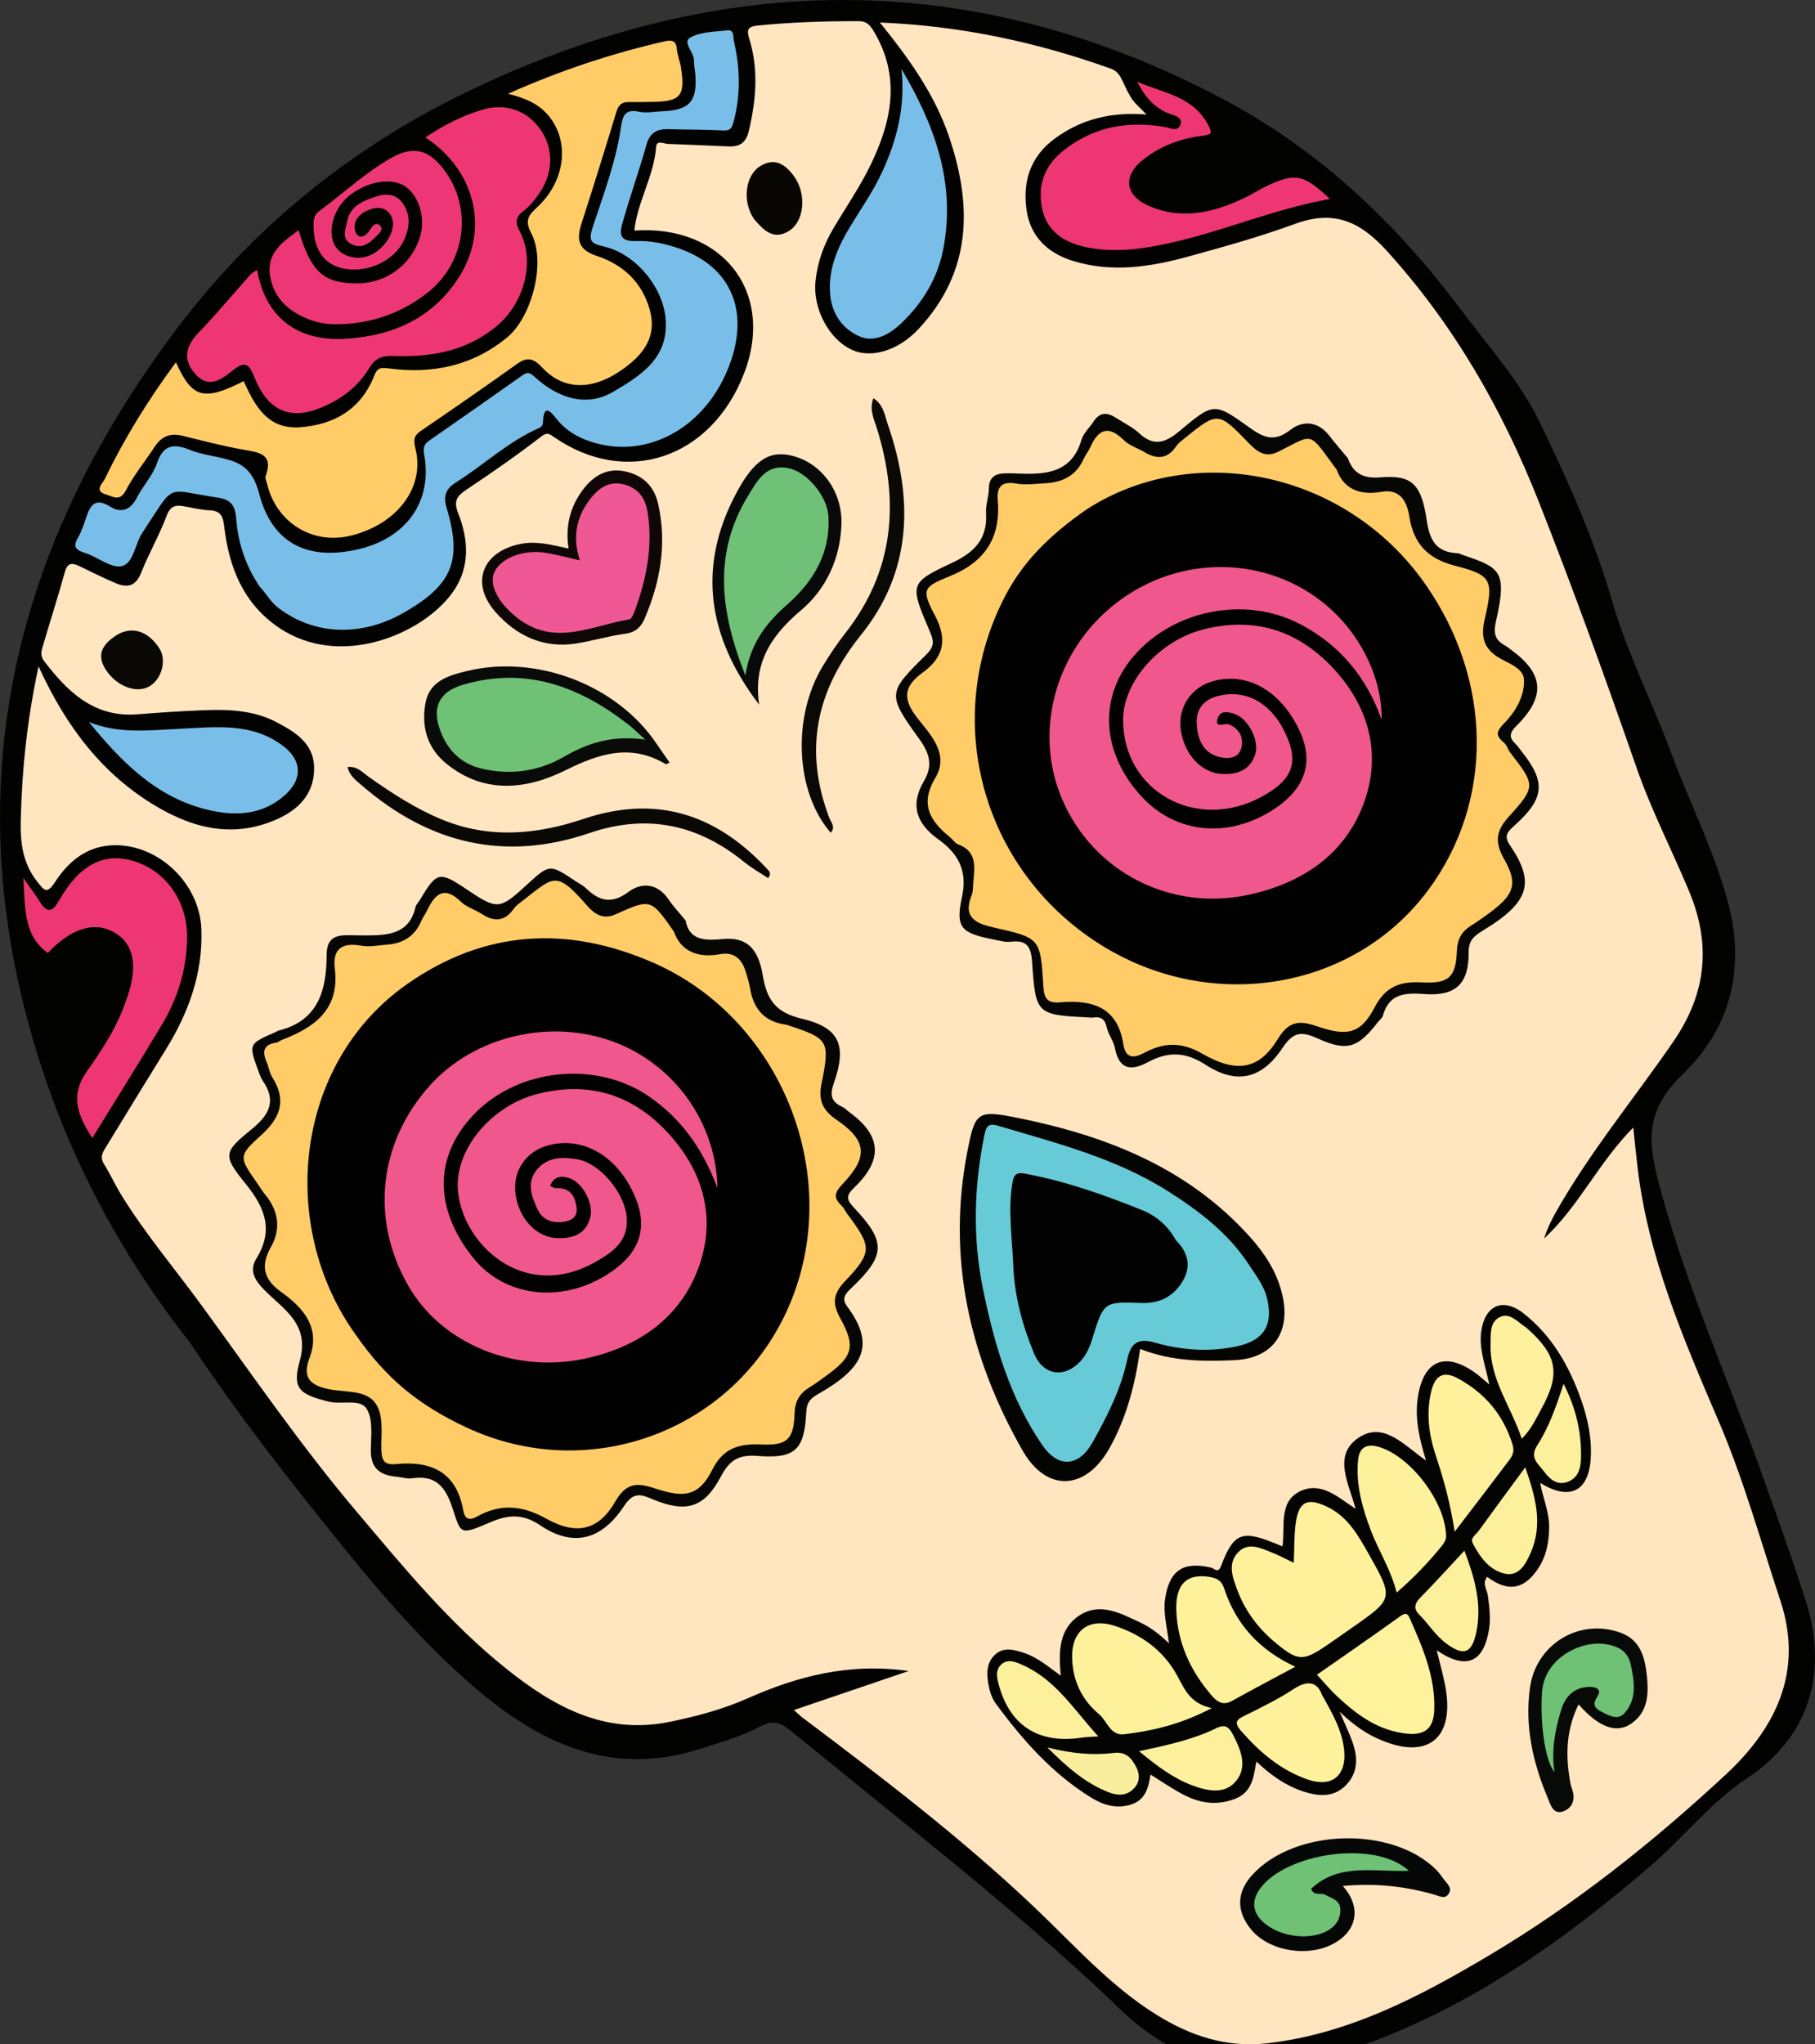 <?xml version="1.0" encoding="utf-8"?>
<!-- Generator: Adobe Illustrator 16.0.4, SVG Export Plug-In . SVG Version: 6.00 Build 0)  -->
<!DOCTYPE svg PUBLIC "-//W3C//DTD SVG 1.1//EN" "http://www.w3.org/Graphics/SVG/1.1/DTD/svg11.dtd">
<svg version="1.1" id="Layer_1" xmlns="http://www.w3.org/2000/svg" xmlns:xlink="http://www.w3.org/1999/xlink" x="0px" y="0px"
	 width="322.739px" height="363.452px" viewBox="0 0 322.739 363.452" enable-background="new 0 0 322.739 363.452"
	 xml:space="preserve">
<rect x="0" y="0" width="322.739" height="363.452" fill="#333333" stroke="none"/>
<g id="skull">
	<path fill-rule="evenodd" clip-rule="evenodd" fill="#020201" d="M33.758,238.676c-9.833-12.415-18.669-27.447-24.612-43.837
		c-18.055-49.842-8.83-95.544,22.836-137.105C45.82,39.578,63.416,25.64,84.129,15.801c44.655-21.202,89.122-21.49,133.13,1.7
		c16.949,8.927,30.657,21.777,42.155,37.098c5.034,6.704,10.703,12.921,14.414,20.566c5.005,10.328,9.657,20.713,12.88,31.829
		c2.67,9.21,7.122,17.884,10.468,26.912c3.323,8.934,7.704,17.484,10.14,26.718c3.034,11.527,0.459,22.101-8.04,30.317
		c-5.534,5.34-6.616,10.098-4.746,17.649c4.476,18.072,12.127,34.91,18.344,52.301c2.835,7.939,5.733,15.885,8.274,23.906
		c3.688,11.645,1.276,23.607-10.521,31.369c-6.311,4.164-11.186,10.439-16.979,15.444c-18.02,15.544-37.421,28.829-60.84,34.945
		c-12.855,3.353-24.071-0.136-33.593-9.298c-10.674-10.269-21.983-19.796-33.463-29.135c-8.316-6.77-16.673-13.497-24.977-20.277
		c-1.758-1.441-3.141-2.212-5.628-0.883c-3.334,1.787-7.086,2.834-10.727,3.993c-15.709,5.005-28.441-0.976-40.068-10.979
		c-8.739-7.517-16.261-16.191-23.474-25.119C51.757,263.565,42.747,252.167,33.758,238.676z"/>
	<path fill-rule="evenodd" clip-rule="evenodd" fill="#FFE5C0" d="M141.176,304.027c6.951-2.364,13.362-4.546,20.39-6.935
		c-10.533-1.493-19.69,0.9-28.553,4.829c-4.517,1.999-9.233,3.253-14.056,4.229c-11.456,2.312-20.513-2.729-28.961-9.486
		c-10.166-8.134-18.355-18.167-26.706-28.047c-9.777-11.562-18.332-24.03-27.235-36.245c-4.867-6.687-10.248-13.003-14.585-20.078
		c-1.062-1.734-1.891-3.611-2.976-5.328c-0.844-1.329-0.109-2.299,0.5-3.281c3.482-5.729,6.987-11.427,10.51-17.126
		c4.049-6.563,6.602-13.568,6.299-21.395c-0.314-8.081-7.566-15.032-15.503-14.891c-4.805,0.088-8.106,2.846-10.527,6.563
		c-1.467,2.241-1.915,1.465-3.144-0.076c-2.625-3.305-3.043-6.981-2.94-11.033c0.226-8.974,1.132-17.837,3.167-27.253
		c4.846,10.627,11.245,19.108,20.828,24.824c7.049,4.211,14.421,5.811,22.184,2.059c3.711-1.794,6.125-4.734,5.981-9.069
		c-0.15-4.187-3.37-6.122-6.557-7.828c-4.164-2.229-8.754-2.37-13.333-2.176c-3.829,0.153-7.657,0.4-11.474,0.711
		c-7.73,0.624-12.441-3.958-16.655-9.48c-0.605-0.794-0.535-1.576-0.3-2.364c1.32-4.481,2.75-8.939,3.999-13.438
		c0.474-1.706,1.288-1.688,2.585-1.059c2.146,1.047,4.29,2.1,6.484,3.035c2.073,0.876,3.567,0.529,4.514-1.888
		c1.355-3.44,3.244-6.681,4.54-10.145c0.635-1.7,1.535-1.888,2.958-1.658c1.541,0.252,3.073,0.664,4.619,0.729
		c1.944,0.088,2.411,0.923,2.632,2.817c0.844,7.246,3.338,13.709,9.716,18.037c10.989,7.452,25.659,1.088,30.905-6.257
		c3.143-4.393,2.861-9.333,0.994-14.062c-0.9-2.276-0.182-3.105,1.529-4.252c4.49-3,8.937-6.081,13.215-9.386
		c1.141-0.882,1.55-0.429,2.314,0.1c12.856,8.869,27.812,3.781,33.692-11.133c5.758-14.585-3.746-26.676-19.431-25.6
		c0.553-5.164,3.499-9.686,3.875-14.885c0.095-1.276,1.335-0.547,2.076-0.523c3.594,0.135,7.187,0.288,10.78,0.447
		c2.082,0.088,3.152-0.659,3.67-2.923c1.264-5.476,1.711-10.88,0.012-16.302c-0.535-1.717-0.035-2.129,1.693-2.288
		c5.852-0.565,11.715-0.759,17.579-0.759c1.264,0,1.964,0.253,2.84,1.717c4.881,8.092,3.282,15.932-0.429,23.671
		c-1.906,3.976-4.44,7.646-6.699,11.456c-1.735,2.929-2.852,6.063-3.188,9.463c-0.476,4.922,2.488,10.386,6.61,12.186
		c3.417,1.488,8.133,0.041,11.632-3.67c9.64-10.257,9.687-22.136,5.429-34.51c-2.547-7.392-7.081-13.72-12.215-20.072
		c14.391,0.588,27.905,3.493,41.079,8.21c1.176,0.423,1.641,1.288,2.111,2.276c0.512,1.082,0.994,2.182,1.67,3.164
		c0.595,0.858,1.441,1.546,2.547,2.711c-6.24-0.494-11.627,0.788-16.408,4.352c-4.329,3.229-5.646,7.681-4.911,12.703
		c0.694,4.699,3.793,7.61,8.287,8.986c6.934,2.129,13.803,1.047,20.56-0.817c6.34-1.735,12.703-3.523,18.872-5.775
		c6.805-2.5,11.48-0.553,16.291,4.746c11.968,13.18,20.561,28.194,27.059,44.625c6.193,15.679,11.892,31.523,17.438,47.443
		c2.582,7.422,6.223,14.473,9.263,21.748c3.952,9.41,3.205,18.131-2.77,26.818c-6.976,10.145-14.874,19.666-20.948,30.429
		c-0.807,1.44-1.512,2.935-2.035,4.569c6.14-5.635,9.604-13.402,15.855-19.719c0.271,2.582,0.482,4.61,0.717,6.65
		c1.818,16.162,8.199,30.924,14.503,45.638c4.44,10.356,7.416,21.172,10.939,31.817c4.134,12.496-0.706,22.57-9.698,30.916
		c-12.956,12.033-26.771,23.049-41.984,32.094c-12.263,7.292-24.848,13.961-39.41,15.678c-7.321,0.859-13.708-1.252-19.777-5.01
		c-8.328-5.17-14.756-12.492-21.766-19.143c-12.957-12.292-27.112-23.102-41.351-33.811
		C142.229,305.026,141.911,304.692,141.176,304.027z"/>
	<path fill-rule="evenodd" clip-rule="evenodd" fill="#79BEE9" d="M46.223,104.37c-2.543-3.746-3.89-7.804-4.22-12.15
		c-0.164-2.229-0.832-3.381-3.272-3.746c-9.663-1.435-7.369-2.835-13.4,6.222c-1.335,2-1.552,5.458-3.688,5.952
		c-1.888,0.441-4.287-1.635-6.533-2.341c-1.662-0.518-2.173-1.105-1.238-2.734c0.65-1.118,1.064-2.399,1.476-3.641
		c0.75-2.247,1.682-3.47,4.273-1.841c1.896,1.194,3.59,0.6,4.71-1.588c1.076-2.111,2.829-3.952,3.579-6.146
		c1.167-3.44,3.129-3.488,5.937-2.341c1.429,0.588,3,0.847,4.525,1.176c3.75,0.829,6.375,1.412,7.728,6.628
		c1.955,7.54,7.307,12.191,17.528,9.857c8.675-1.988,13.282-8.569,11.815-16.791c-0.247-1.364-0.009-1.94,0.964-2.611
		c5.423-3.77,10.842-7.545,16.235-11.368c0.862-0.612,1.32-0.923,2.35,0.029c4.564,4.229,9.616,5.299,13.938,2.782
		c5.022-2.935,10.051-6.075,9.428-13.097c-0.518-5.687-5.423-11.544-11.004-12.803c-2.358-0.535-2.746-1.041-1.952-3.44
		c1.94-5.893,4.164-11.738,5.046-17.931c0.271-1.876,0.765-3.111,3.135-2.587c1.353,0.294,2.84-0.018,4.27-0.083
		c4.775-0.212,6.134-1.735,5.793-6.516c-0.065-0.83-0.276-1.653-0.241-2.47c0.047-1.494-2.135-3.27-0.659-4.111
		c1.847-1.059,4.358-1.018,6.599-1.282c1.282-0.147,1,1.247,1.135,1.841c1.153,4.834,1.258,9.686-0.077,14.55
		c-0.306,1.129-0.652,1.476-1.864,1.406c-3.217-0.171-6.451-0.118-9.668-0.229c-2.064-0.071-3.312,0.629-3.917,2.77
		c-1.3,4.605-2.905,9.127-4.217,13.727c-0.512,1.811-0.858,3.534,2.376,3.393c2.682-0.118,5.546,0.541,8.092,1.488
		c8.439,3.158,11.709,10.298,9.021,19.037c-3.711,12.044-14.691,18.631-25.23,15.126c-2.299-0.758-4.29-1.923-5.887-3.852
		c-0.703-0.841-2.443-3.5-2.559,0.476c-0.015,0.523-0.309,0.8-0.812,1.023c-5.416,2.394-9.718,6.51-14.667,9.622
		c-1.697,1.059-2.317,2.299-1.656,4.499c2.82,9.427,1.003,13.708-7.56,18.625c-7.684,4.423-16.111,4.017-22.425-0.876
		C48.043,106.946,47.305,105.458,46.223,104.37z"/>
	<path fill-rule="evenodd" clip-rule="evenodd" fill="#FFCC68" d="M31.285,64.408c2.882,6.422,4.934,6.951,12.044,3.358
		c1.979,4.381,4.267,8.604,9.992,8.198c6.017-0.441,10.754-3.105,13.15-8.98c0.485-1.188,0.738-1.747,2.481-1.506
		c7.754,1.064,14.994-0.347,21.239-5.499c4.37-3.617,6.973-13.373,4.276-18.507c-1.247-2.376-0.444-3.229,1.088-4.664
		c4.976-4.646,5.77-11.586,2.062-16.149c-1.744-2.135-4.105-3.194-7.284-3.988c9.336-4.158,18.443-7.169,27.853-9.321
		c1.253-0.288,2.059-0.153,2.176,1.406c0.083,1.053,0.535,2.07,0.706,3.123c0.835,5.199-0.006,6.187-5.181,6.24
		c-1.317,0.012-2.635,0.059-3.958,0.023c-1.252-0.041-1.923,0.424-2.311,1.706c-2.012,6.652-4.088,13.286-6.217,19.89
		c-0.917,2.846-0.605,4.664,2.688,5.751c3.829,1.265,7.022,3.67,8.721,7.551c2.323,5.287,0.982,9.157-4.387,12.827
		c-5.211,3.576-10.216,3.511-13.962-0.47c-1.497-1.605-2.623-2.053-4.505-0.706c-5.664,4.052-11.395,8.01-17.152,11.938
		c-1.35,0.924-1.252,1.771-0.894,3.282c1.635,6.898-3.44,13.415-11.691,15.361c-6.743,1.582-13.095-2.405-14.727-9.245
		c-0.112-0.471-0.391-1.012-0.256-1.394c1.458-3.976-1.203-4.188-3.973-4.687c-3.655-0.653-7.26-1.594-10.874-2.482
		c-2.132-0.512-3.679,0.124-4.873,1.953c-1.697,2.605-3.702,5.028-5.134,7.769c-1.076,2.053-2.27,1.105-3.517,0.735
		c-2.2-0.653-0.653-1.912-0.247-2.741C22.116,77.952,26.318,71.136,31.285,64.408z"/>
	<path fill-rule="evenodd" clip-rule="evenodd" fill="#EE3675" d="M75.646,24.435c3.349-2.252,6.657-3.917,10.204-4.946
		c4.137-1.206,7.813,0.176,10.171,3.428c2.353,3.235,2.45,7.463,0.121,11.074c-0.841,1.288-1.823,2.6-3.032,3.505
		c-1.617,1.217-1.44,2.17-0.603,3.823c2.705,5.346,0.591,12.674-4.152,16.631c-5.449,4.552-11.844,5.593-18.538,5.352
		c-2.179-0.077-3.205,0.564-4.243,2.264c-1.984,3.27-4.948,5.446-8.475,6.91c-5.457,2.27-9.474,0.635-11.871-5.44
		c-1.044-2.658-1.894-2.752-3.911-1.123c-1.991,1.605-4.246,3.234-6.593,0.582c-2.206-2.505-1.779-4.875,0.529-7.281
		c3.223-3.352,6.198-6.94,9.304-10.416c0.288-0.317,0.721-0.518,1.155-0.817c1.468,8.298,6.981,12.674,15.415,12.262
		c8.625-0.423,15.938-3.681,20.595-11.15C87.041,40.566,84.441,30.245,75.646,24.435z"/>
	<path fill-rule="evenodd" clip-rule="evenodd" fill="#EE3675" d="M8.496,169.421c-4.279-3.082-4.005-7.757-4.344-13.327
		c1.309,1.876,2.167,3.011,2.917,4.205c1.368,2.188,2.282,1.84,3.479-0.271c3.546-6.239,7.863-8.475,13.012-6.998
		c6.001,1.723,9.836,7.316,9.712,13.891c-0.111,5.54-1.702,10.633-4.517,15.32c-3.981,6.652-8.107,13.209-12.344,20.083
		c-2.57-3.922-4.008-7.498-1.005-11.779c2.391-3.411,4.74-6.898,6.319-10.809c0.176-0.447,0.335-0.9,0.508-1.347
		c2.353-6.045,1.814-10.239-1.594-12.415C17.038,163.681,12.848,164.875,8.496,169.421z"/>
	<path fill-rule="evenodd" clip-rule="evenodd" fill="#EE3675" d="M236.484,35.379c-10.221,1.823-19.461,5.952-29.275,8.004
		c-4.734,0.994-9.445,1.564-14.25,0.523c-3.935-0.864-6.939-2.935-7.693-7.04c-0.77-4.164,0.541-7.599,4.135-10.339
		c5.369-4.082,11.227-5.022,17.655-3.97c0.97,0.165,2.364,0.982,2.847-0.394c0.494-1.4-1.3-1.676-2.023-1.964
		c-2.723-1.076-4.375-3.105-5.67-5.681c4.477,2.005,9.758,2.494,12.545,7.545c0.918,1.682,0.682,1.888-1.012,2.094
		c-3.746,0.441-7.192,1.735-10.232,4.034c-3.899,2.947-3.652,6.511,0.847,8.445c5.957,2.57,11.721,1.105,17.261-1.611
		c1.182-0.576,2.287-1.306,3.47-1.87C230.31,30.668,231.773,30.933,236.484,35.379z"/>
	<path fill-rule="evenodd" clip-rule="evenodd" fill="#79BEE9" d="M160.295,12.267c5.846,9.862,9.687,20.19,7.457,31.899
		c-0.987,5.216-3.622,9.592-7.392,13.215c-2,1.923-4.693,3.605-7.446,2.453c-3.052-1.282-5.004-4.005-5.299-7.528
		c-0.382-4.505,1.365-8.398,3.623-12.126c1.911-3.152,4.034-6.158,5.593-9.533C159.536,24.811,161.013,18.812,160.295,12.267z"/>
	<path fill-rule="evenodd" clip-rule="evenodd" fill="#ED3676" d="M53.086,40.931c2.268,7.48,4.423,9.398,10.277,9.457
		c5.122,0.053,9.548-3.082,11.221-7.957c1.147-3.352,0.115-7.34-2.375-9.174c-2.305-1.688-6.305-1.194-9.712,1.223
		c-2.738,1.929-4.185,5.675-3.268,8.457c0.791,2.435,3.964,3.599,6.61,2.44c2.838-1.252,4.855-4.863,3.732-6.939
		c-0.794-1.476-2.176-1.747-3.705-1.229c-1.758,0.606-3.12,1.9-2.747,3.688c0.356,1.7,1.765,1.359,2.576,0.1
		c0.509-0.788,1.094-1.617,1.844-0.917c0.806,0.753-0.206,1.477-0.762,2.053c-1.238,1.288-2.652,2.223-4.446,1.182
		c-1.664-0.964-0.867-2.546-0.626-3.864c0.529-2.982,3.069-3.823,5.451-4.593c1.68-0.541,3.429-0.276,4.496,1.335
		c1.412,2.088,1.206,4.317,0.18,6.51c-1.744,3.746-6.634,5.969-10.945,4.999c-3.352-0.753-5.128-3.429-5.134-7.616
		c0-0.994,0.053-1.835,0.959-2.511c4.246-3.134,8.11-6.769,12.715-9.421c3.932-2.258,6.669-1.688,9.469,1.953
		c5.169,6.734,4.02,16.449-2.8,21.872c-4.731,3.752-10.224,5.634-16.317,5.675c-1.832,0.018-3.576-0.33-5.246-1.029
		c-3.384-1.412-5.822-3.687-6.49-7.469C47.332,45.077,50.078,43.136,53.086,40.931z"/>
	<path fill-rule="evenodd" clip-rule="evenodd" fill="#79BEE9" d="M15.803,128.359c5.334,2.182,10.774,1.464,16.214,1.211
		c6.269-0.294,12.68-1.17,18.252,3c3.479,2.605,3.608,5.999,0.297,8.886c-4.011,3.505-8.757,3.664-13.515,2.547
		C27.815,141.838,21.569,135.428,15.803,128.359z"/>
	<path fill-rule="evenodd" clip-rule="evenodd" fill="#040403" d="M264.837,246.157c-0.823-3.688-1.817-6.387-1.476-9.256
		c0.57-4.699,3.764-6.346,7.51-3.424c5.058,3.935,8.175,9.398,10.286,15.396c1.193,3.4,1.935,6.893,1.693,10.545
		c-0.376,5.734-3.77,7.463-8.969,4.229c0.465,2.682,1.553,5.023,1.582,7.604c0.024,2.858-0.487,5.517-2.111,7.845
		c-2.476,3.576-5.299,3.936-8.903,1.26c-0.965,1.146-0.029,2.24,0.117,3.316c0.271,2.029,0.535,4.047,0.2,6.081
		c-0.977,5.863-4.069,7.21-9.286,3.657c0.611,2.617,1.306,4.9,1.658,7.24c1.271,8.445-3.311,12.045-11.209,8.869
		c-2.67-1.059-5.052-2.617-7.717-5.188c0.971,2.258,1.659,3.699,2.212,5.188c1,2.729,1.158,5.451-0.971,7.739
		c-2.182,2.364-4.946,2.141-7.692,1.253c-3.105-1.018-5.752-2.854-8.356-5.322c-0.5,2.781-0.741,5.457-3.829,6.639
		c-3.346,1.271-6.363,0.73-9.31-0.846c-1.894-1.006-3.664-2.229-5.687-3.477c-0.359,2.199-0.818,4.5-3.477,5.328
		c-2.652,0.83-5.034,0.041-7.192-1.305c-6.881-4.287-12.145-10.258-16.884-16.709c-0.677-0.936-1.059-2.182-1.259-3.328
		c-0.342-1.912-0.4-3.923,1.234-5.363c1.57-1.383,3.382-0.807,5.123-0.242c2.394,0.783,4.293,2.459,6.498,4.029
		c-0.405-4.234-0.347-8.27,3.276-10.674c3.717-2.465,7.375-0.383,10.868,1.229c1.711,0.806,3.234,1.918,5.099,3.699
		c-0.359-2.994-1.041-5.357-0.7-7.811c0.718-5.086,3.141-6.822,8.175-5.657c0.576,0.136,1.247,1.165,1.817-0.358
		c2.164-5.734,3.682-6.328,9.327-4.041c0.453,0.172,0.889,0.354,1.564,0.63c0.518-3.528-0.765-7.951,3.182-9.821
		c3.705-1.752,6.74,1.105,9.821,3.158c-1.182-4.5-4.169-9.557,0.583-12.686c4.457-2.947,8.115,1.465,11.944,4.088
		c-1.177-3.8-2.029-7.434-1.465-11.222c0.994-6.622,4.87-8.245,10.298-4.306C262.979,244.551,263.484,245.034,264.837,246.157z"/>
	<path fill-rule="evenodd" clip-rule="evenodd" fill="#060604" d="M239.678,81.475c0.93,2.676,2.711,3.652,5.816,3.394
		c5.416-0.453,7.252,1.07,8.192,7.575c0.541,3.758,1.771,5.758,5.575,5.922c0.229,0.012,0.447,0.17,0.671,0.241
		c6.739,2.312,8.146,2.735,6.104,11.733c-0.535,2.382-0.194,3.452,1.67,4.476c0.312,0.176,0.588,0.423,0.876,0.629
		c5.905,4.246,6.363,8.298,1.159,13.509c-1.43,1.429-1.447,2.182-0.165,3.399c0.347,0.329,0.6,0.752,0.899,1.123
		c4.435,5.511,4.246,8.428-1.152,13.279c-1.246,1.118-1.97,1.829-0.858,3.476c4.528,6.652,3.587,10.151-4.811,15.232
		c-1.771,1.07-2.518,1.864-2.506,3.976c0.018,5.463-2.312,7.692-7.798,7.298c-3.464-0.253-6.334-0.153-7.451,3.846
		c-0.112,0.423-0.576,0.753-0.877,1.129c-3.517,4.57-5.469,5.27-10.562,2.982c-2.752-1.229-4.328-1.511-6.363,1.553
		c-3.734,5.628-8.186,6.64-13.75,3.046c-3.682-2.388-6.751-2.312-10.256-0.436c-3.047,1.629-5.123,1.259-5.852-2.564
		c-0.247-1.264-1.171-2.394-1.447-3.658c-0.329-1.494-1.082-1.958-2.476-1.712c-0.118,0.018-0.241,0.006-0.358-0.006
		c-9.698-0.488-9.793-0.482-10.434-9.892c-0.183-2.652-0.889-3.935-3.729-3.594c-1.035,0.124-2.141-0.211-3.193-0.417
		c-5.711-1.118-6.734-2.064-5.54-7.563c1.029-4.717-0.729-7.728-4.223-10.233c-3.846-2.764-5.081-6.046-2.535-10.369
		c1.529-2.599,1.106-4.77-0.782-7.38c-5.811-8.057-5.74-8.269,1.217-15.121c1.664-1.641,1.188-2.682,0.506-4.311
		c-3.481-8.181-3.552-8.41,4.069-11.979c4.035-1.894,6.322-4.305,6.022-8.91c-0.088-1.405,0.494-2.84,0.5-4.27
		c0.023-2.082,1.188-2.693,2.97-2.729c0.835-0.018,1.676,0.024,2.512,0.053c4.852,0.188,9.31-0.241,10.985-6.005
		c0.347-1.194,1.446-2.164,2.158-3.258c1.101-1.706,2.458-1.641,3.981-0.647c1.4,0.906,2.959,1.646,4.164,2.77
		c2.623,2.429,4.729,1.605,7.14-0.43c6.022-5.052,6.169-5.11,12.321-0.694c2.552,1.829,4.457,2.764,7.357,0.512
		c2.258-1.764,4.957-1.57,6.963,1.035C237.414,78.817,238.52,80.075,239.678,81.475z"/>
	<path fill-rule="evenodd" clip-rule="evenodd" fill="#060604" d="M121.909,163.651c0.653,3.546,3.37,3.605,6.64,3.305
		c4.023-0.371,6.24,1.417,7.081,6.446c0.724,4.357,2.294,6.61,6.934,7.71c6.764,1.605,8.069,4.752,5.693,11.503
		c-0.765,2.194-0.395,3.252,1.5,4.176c0.529,0.246,0.953,0.723,1.435,1.07c5.522,4.052,5.857,8.352,0.735,13.244
		c-1.576,1.494-1.394,2.205-0.059,3.629c5.764,6.133,5.664,8.475-0.717,14.496c-1.142,1.076-1.347,1.924-0.529,3.023
		c5.257,7.033,2.723,11.133-5.193,15.619c-1.559,0.883-1.988,1.677-2.059,3.199c-0.347,6.676-1.905,8.299-8.651,7.781
		c-3.346-0.258-4.963,0.693-6.534,3.658c-2.988,5.652-6.234,6.527-12.268,3.987c-2.111-0.894-3.323-1.194-4.969,1.288
		c-4.029,6.11-9.104,7.305-14.868,3.411c-3.211-2.171-5.834-1.876-8.959-0.523c-5.54,2.388-5.114,2.046-6.752-2.812
		c-1.255-3.723-3.055-5.622-7.086-5.033c-0.917,0.135-1.903-0.207-2.858-0.295c-2.896-0.253-4.532-1.547-4.487-4.734
		c0.032-2.494,0.435-5.504-0.762-7.357c-1.176-1.822-4.443-0.67-6.74-1.246c-5.222-1.307-6.51-2.294-5.128-7.258
		c1.835-6.58-2.946-9.168-6.313-12.604c-1.776-1.811-2.711-3.457-1.385-5.621c3.043-4.977,1.564-8.922-1.864-13.156
		c-4.193-5.17-4.02-5.699,0.997-9.787c3.093-2.521,4.484-4.986,1.988-8.609c-0.332-0.488-0.541-1.071-0.747-1.629
		c-1.808-4.94-1.802-4.94,2.979-7.022c0.221-0.094,0.42-0.247,0.653-0.306c7.075-1.771,8.442-7.292,8.463-13.392
		c0.012-3.128,1.614-3.569,4.022-3.54c1.079,0.023,2.155,0.041,3.238,0.041c3.823-0.023,7.466-0.329,8.545-5.04
		c0.1-0.435,0.502-0.806,0.75-1.211c3.035-5.123,3.464-5.222,8.389-1.912c5.402,3.635,5.822,3.6,10.609-0.8
		c4.1-3.764,4.1-3.764,8.707-0.688c0.6,0.4,1.276,0.717,1.788,1.206c2.376,2.294,4.581,2.982,7.64,0.7
		c2.417-1.788,5.216-1.5,7.163,1.411C119.728,161.169,120.733,162.216,121.909,163.651z"/>
	<path fill-rule="evenodd" clip-rule="evenodd" fill="#040403" d="M202.738,239.829c-0.882,6.346-2.422,12.215-5.445,17.626
		c-4.217,7.54-11.186,7.963-15.479,0.405c-9.387-16.496-13.486-34.133-9.805-53.1c1.395-7.176,1.771-7.469,9.157-5.969
		c15.614,3.17,29.999,8.826,41.015,21.029c2.605,2.889,4.688,6.023,5.699,9.828c1.852,6.934-1.3,11.867-8.404,12.18
		C214.007,242.063,208.438,242.075,202.738,239.829z"/>
	<path fill-rule="evenodd" clip-rule="evenodd" fill="#050806" d="M238.772,335.308c3.299,3.688,2.616,7.851-1.488,10.169
		c-4.604,2.605-11.604,1.458-14.803-2.418c-2.67-3.24-2.611-6.609,0.165-9.68c7.51-8.299,24.848-8.811,32.74-0.947
		c0.588,0.588,1.035,1.312,1.564,1.965c0.511,0.652,1.246,1.293,0.705,2.211c-0.676,1.146-1.623,0.518-2.529,0.259
		C249.828,335.332,244.418,334.773,238.772,335.308z"/>
	<path fill-rule="evenodd" clip-rule="evenodd" fill="#080A07" d="M280.698,303.021c-2.04,4.146-2.312,8.327-1.676,12.65
		c0.117,0.817,0.229,1.67,0.523,2.435c0.658,1.77,0.064,3.275-1.459,3.893c-1.923,0.783-2.405-1.223-2.894-2.404
		c-2.635-6.258-4.093-12.756-3.129-19.59c1.094-7.711,8.781-12.356,16.067-9.739c3.646,1.306,4.394,4.528,4.729,7.815
		c0.312,3.152,0.177,6.34-2.835,8.387C287.414,308.249,284.262,307.09,280.698,303.021z"/>
	<path fill-rule="evenodd" clip-rule="evenodd" fill="#070A08" d="M134.995,125.289c-9.045-11.862-11.174-24.307-4.07-37.615
		c3.193-5.987,5.97-7.704,10.116-6.593c5.21,1.388,8.816,6.499,8.581,12.256c-0.241,6.063-2.752,11.421-7.192,15.173
		C137.059,113.033,133.895,117.961,134.995,125.289z"/>
	<path fill-rule="evenodd" clip-rule="evenodd" fill="#080B08" d="M119.063,135.558c-0.283,0.135-0.565,0.37-0.659,0.312
		c-6.222-3.711-11.774-1.935-17.852,1.076c-6.958,3.452-14.5,4.299-21.24-1.223c-3.352-2.752-4.399-6.516-3.673-10.633
		c0.683-3.987,4.041-4.981,7.387-5.787c12.383-3.005,26.674,2.476,33.708,12.909C117.499,133.334,118.281,134.446,119.063,135.558z"
		/>
	<path fill-rule="evenodd" clip-rule="evenodd" fill="#0E0706" d="M101.108,97.53c-0.629-4.017,0.289-7.41,2.511-10.421
		c1.829-2.464,4.252-3.958,7.428-3.317c3.205,0.642,5.287,2.594,6.005,5.887c1.547,7.051,0.37,13.779-2.423,20.29
		c-0.612,1.447-1.576,2.453-3.405,2.694c-2.946,0.394-5.822,1.276-8.763,1.741c-5.831,0.923-10.613-1.358-14.353-5.587
		c-4.543-5.158-2.329-10.774,4.469-12.115C95.397,96.148,98.038,96.848,101.108,97.53z"/>
	<path fill-rule="evenodd" clip-rule="evenodd" fill="#0A0905" d="M147.716,148.049c-6.305-7.239-6.922-20.648-1.335-29.741
		c1.188-1.935,2.44-3.846,3.84-5.622c8.722-11.044,9.78-23.271,5.764-36.345c-0.523-1.729-1.477-3.481-0.677-5.546
		c1.835,1.206,2.023,3.105,2.582,4.729c4.563,13.244,4.299,26.083-4.811,37.386c-8.021,9.975-10.163,20.537-5.616,32.505
		C147.757,146.155,148.639,147.09,147.716,148.049z"/>
	<path fill-rule="evenodd" clip-rule="evenodd" fill="#090805" d="M136.589,156.124c-1.418-0.941-2.911-1.77-4.223-2.834
		c-8.24-6.728-17.32-8.669-27.512-5.193c-15.091,5.146-28.488,1.906-40.409-8.369c-1.062-0.917-2.258-1.717-2.649-3.358
		c1.708-0.194,2.652,0.953,3.781,1.752c4.185,2.964,8.472,5.751,13.268,7.687c8.351,3.364,16.717,2.541,24.927-0.217
		c13.203-4.429,23.924-0.683,32.98,9.274c0.13,0.147,0.142,0.423,0.165,0.652C136.936,155.6,136.818,155.706,136.589,156.124z"/>
	<path fill-rule="evenodd" clip-rule="evenodd" fill="#080704" d="M134.106,38.984c-2.146-3.082-1.629-7.728,1.029-9.421
		c2.629-1.665,4.534-0.312,6.052,1.77c2.264,3.094,1.87,7.98-0.847,9.698C137.482,42.842,135.718,40.819,134.106,38.984z"/>
	<path fill-rule="evenodd" clip-rule="evenodd" fill="#090805" d="M26.736,121.919c-2.308,1.505-5.946,0.176-7.913-2.835
		c-1.732-2.652-0.585-4.475,1.649-5.993c2.761-1.888,5.805-1.029,7.872,2.193C29.626,117.279,28.833,120.561,26.736,121.919z"/>
	<path fill-rule="evenodd" clip-rule="evenodd" fill="#FFF19B" d="M230.057,277.856c0.111-2.535,0.041-4.816,0.347-7.045
		c0.529-3.889,2.094-4.629,5.687-2.871c3.559,1.735,5.405,5.012,7.229,8.24c4.528,8.016,4.499,8.039-2.823,13.156
		c-1.582,1.105-3.146,2.217-4.74,3.299c-4.011,2.723-5.005,2.676-8.763-0.412c-3.117-2.553-5.517-5.646-6.945-9.445
		c-0.847-2.264-1.823-4.711,0.07-6.751c1.8-1.929,4.035-0.8,6.034-0.006C227.457,276.533,228.686,277.209,230.057,277.856z"/>
	<path fill-rule="evenodd" clip-rule="evenodd" fill="#FEF19B" d="M215.478,303.686c-5.552,2.91-10.475,4.021-15.526,4.646
		c-2.564,0.317-3.059-2.341-4.534-3.575c-3.088-2.564-4.682-6.011-4.775-10.016c-0.106-4.94,3.058-7.211,7.716-5.635
		c4.676,1.588,8.451,4.287,10.909,8.699C210.578,300.151,211.514,302.868,215.478,303.686z"/>
	<path fill-rule="evenodd" clip-rule="evenodd" fill="#FFF29C" d="M234.173,297.746c5.017-3.499,9.951-6.887,14.814-10.392
		c0.835-0.6,1.276-0.564,1.63,0.229c2.328,5.252,4.64,10.498,4.416,16.462c-0.117,3.205-1.623,4.487-4.787,4.187
		c-5.081-0.487-8.893-3.293-12.438-6.598C236.607,300.516,235.549,299.239,234.173,297.746z"/>
	<path fill-rule="evenodd" clip-rule="evenodd" fill="#FFF19B" d="M258.668,272.322c-0.765-4.981-1.918-9.204-3.312-13.38
		c-1.265-3.781-1.812-7.662-0.841-11.621c0.635-2.623,2.035-3.705,4.676-2.281c4.846,2.623,8.127,6.475,9.769,11.809
		c0.405,1.318-0.083,2.076-0.706,2.895C265.195,263.812,262.085,267.846,258.668,272.322z"/>
	<path fill-rule="evenodd" clip-rule="evenodd" fill="#FEF19B" d="M230.333,296.329c-3.958,2.129-7.628,4.052-11.245,6.068
		c-1.664,0.924-2.705,0.137-3.699-1.022c-3.693-4.312-5.975-9.222-6.216-14.95c-0.206-4.752,1.853-6.764,6.005-6.045
		c1.27,0.229,2.058,0.658,2.517,2.076C219.776,288.772,223.91,293.37,230.333,296.329z"/>
	<path fill-rule="evenodd" clip-rule="evenodd" fill="#FEF19B" d="M248.347,283.149c-1.07-4.199-3.211-7.451-4.54-10.934
		c-1.5-3.916-2.771-8.256-2.312-12.686c0.241-2.346,1.694-2.916,3.847-2.234c5.692,1.8,11.82,10.021,11.797,15.955
		c-0.012,0.523-0.37,1.111-0.724,1.547C254.086,277.674,251.558,280.362,248.347,283.149z"/>
	<path fill-rule="evenodd" clip-rule="evenodd" fill="#FEF19C" d="M235.079,301.344c1.97,3.482,3.587,6.417,3.935,9.805
		c0.458,4.486-2.129,6.687-6.357,5.27c-4.876-1.641-8.663-4.881-12.01-8.723c-1.37-1.57-0.623-2.028,0.806-2.729
		c2.905-1.435,5.822-2.869,8.517-4.64C232.639,298.575,234.268,299.116,235.079,301.344z"/>
	<path fill-rule="evenodd" clip-rule="evenodd" fill="#FEF09C" d="M270.595,255.801c-1.882-5.704-5.692-10.526-5.552-16.76
		c0.041-1.865-0.152-3.9,1.529-4.817c1.841-0.999,3.275,0.8,4.734,1.759c0.105,0.064,0.199,0.141,0.282,0.223
		c5.322,4.752,5.922,8.005,2.558,14.162C273.141,252.203,272.276,254.131,270.595,255.801z"/>
	<path fill-rule="evenodd" clip-rule="evenodd" fill="#FDF09C" d="M195.293,308.713c-1.341,0.095-2.152,0.106-2.952,0.225
		c-7.486,1.135-12.591-1.971-14.644-9.063c-0.383-1.323-0.864-2.946,0.447-4.034c1.17-0.965,2.528-0.336,3.74,0.205
		C187.701,298.633,190.912,303.909,195.293,308.713z"/>
	<path fill-rule="evenodd" clip-rule="evenodd" fill="#FDF09C" d="M271.218,260.872c1.812,5.229,3.199,10.104,0.965,15.197
		c-0.888,2.028-2.076,4.258-4.604,3.711c-2.782-0.612-4.488-3.023-5.746-5.5c-0.418-0.811,0.646-1.464,1.105-2.105
		C265.578,268.51,268.271,264.882,271.218,260.872z"/>
	<path fill-rule="evenodd" clip-rule="evenodd" fill="#FDF09C" d="M202.539,311.354c5.175-1.117,9.615-2.082,13.709-4.081
		c1.582-0.782,2.27-0.259,3.011,1.153c1.364,2.635,2.552,5.539,0.683,8.033c-1.977,2.629-5.07,2.035-7.91,0.977
		C208.655,316.165,205.844,314.071,202.539,311.354z"/>
	<path fill-rule="evenodd" clip-rule="evenodd" fill="#FDF09C" d="M260.396,275.692c1.841,4.881,3.211,9.633,2.07,14.715
		c-0.817,3.622-2.27,3.998-5.217,1.846c-1.993-1.446-3.217-3.534-4.91-5.217c-1.059-1.059-0.771-2.005,0.276-3.058
		C255.204,281.362,257.662,278.615,260.396,275.692z"/>
	<path fill-rule="evenodd" clip-rule="evenodd" fill="#FCF09D" d="M278.034,246.022c2.253,4.463,3.234,8.804,3.088,13.391
		c-0.054,1.729-0.554,3.382-2.358,4.047c-1.912,0.711-3.234-0.512-4.234-1.871c-0.965-1.311-2.629-2.381-1.183-4.616
		C275.44,253.732,276.723,250.044,278.034,246.022z"/>
	<path fill-rule="evenodd" clip-rule="evenodd" fill="#F9ED9E" d="M186.242,310.684c4.511,1.141,8.175,1.4,11.833,0.971
		c2.094-0.254,3.081,0.853,3.905,2.387c0.717,1.377,0.77,2.783-0.389,3.965c-1.234,1.27-2.799,1.275-4.328,0.688
		C193.188,317.141,189.947,314.395,186.242,310.684z"/>
	<path fill-rule="evenodd" clip-rule="evenodd" fill="#FFCC68" d="M237.689,83.504c1.206,3.347,3.982,4.635,7.958,3.935
		c3.311-0.576,4.522,1.694,4.952,4.387c0.758,4.77,3.188,7.481,8.074,8.739c6.646,1.717,6.934,2.546,5.346,9.469
		c-0.67,2.894-0.376,5.046,2.282,6.763c1.765,1.129,4.581,1.882,4.687,4.028c0.142,2.835-1.458,5.669-3.439,7.681
		c-1.512,1.541-1.683,2.235-0.106,3.546c0.518,0.435,0.7,1.247,1.141,1.806c4.405,5.705,4.588,5.958-0.317,11.368
		c-2.37,2.605-2.44,4.623-0.8,7.516c2.405,4.252,1.835,6.146-2.076,9.163c-1.241,0.947-2.517,1.853-3.84,2.682
		c-1.653,1.041-2.405,2.388-2.488,4.422c-0.182,4.758-1.417,5.905-6.239,5.652c-3.799-0.2-6.434,0.67-8.387,4.429
		c-2.435,4.681-4.846,5.187-9.922,3.476c-2.881-0.964-5.074-1.5-7.245,2.082c-3.328,5.493-7.304,6.246-13.509,2.676
		c-3.764-2.165-6.881-1.964-10.321-0.129c-1.964,1.053-3.316,0.917-3.693-1.553c-0.999-6.569-5.546-7.928-11.156-7.439
		c-2.353,0.206-2.929-0.635-3.063-2.87c-0.512-8.574-0.589-8.568-8.781-10.421c-3.058-0.694-5.599-1.676-3.993-5.682
		c0.312-0.752,0.247-1.652,0.323-2.487c0.26-2.693,0.642-5.428-2.758-6.646c-0.512-0.188-0.864-0.817-1.323-1.188
		c-3.534-2.864-5.528-5.846-2.688-10.592c2.569-4.275-0.888-7.722-3.164-10.633c-2.729-3.476-2.423-5.675,0.923-8.104
		c3.717-2.7,4.47-5.822,2.171-10.174c-2.423-4.611-2.13-5.034,2.688-6.981c6.21-2.517,9.068-6.833,8.492-13.503
		c-0.194-2.247,0.6-3.411,3.211-2.958c1.741,0.3,3.581,0.053,5.381-0.053c3.064-0.176,5.452-1.458,6.729-4.417
		c0.282-0.647,0.788-1.2,1.07-1.853c1.399-3.164,3.141-4.246,6.022-1.388c0.987,0.97,2.476,1.411,3.705,2.146
		c2.182,1.3,4.046,1.229,5.587-1.029c0.394-0.582,1.005-1.023,1.558-1.476c5.84-4.734,5.976-4.705,11.298,0.812
		c1.453,1.506,2.952,2.799,5.328,1.605C233.803,77.059,232.538,76.57,237.689,83.504z"/>
	<path fill-rule="evenodd" clip-rule="evenodd" fill="#FFCC68" d="M119.827,165.622c1.212,3.423,4.129,4.781,8.228,4.022
		c2.464-0.458,3.852,0.847,4.534,3.082c0.312,1.023,0.641,2.059,0.817,3.117c0.612,3.593,2.582,5.805,6.269,6.322
		c0.124,0.012,0.241,0.047,0.354,0.082c7.351,2.435,7.592,2.723,6.04,10.498c-0.577,2.87,0.217,4.652,2.652,6.316
		c5.393,3.688,5.751,6.563,1.147,11.398c-1.617,1.699-1.635,2.522-0.183,3.951c0.418,0.4,0.653,0.994,1.012,1.471
		c4.334,5.787,4.499,6.717-0.512,11.985c-2.223,2.329-2.094,4.134-0.747,6.563c2.682,4.834,2.247,6.657-2.188,9.916
		c-1.064,0.787-2.129,1.582-3.246,2.27c-1.771,1.082-2.641,2.429-2.717,4.658c-0.147,4.682-1.33,5.74-5.94,5.545
		c-3.846-0.158-6.692,0.523-8.704,4.506c-2.282,4.527-4.764,5.021-9.633,3.475c-2.976-0.946-5.346-1.793-7.587,2.129
		c-2.929,5.117-6.828,6.1-12.241,3.094c-4.394-2.435-8.195-2.711-12.368-0.394c-1.535,0.847-2.185,0.341-2.458-1.177
		c-1.203-6.716-5.67-8.75-11.854-8.156c-1.997,0.193-2.611-0.406-2.685-2.459c-0.103-2.939,0.562-6.475-1.285-8.639
		c-1.782-2.1-5.34-1.646-8.143-2.229c-2.976-0.624-4.74-1.889-3.384-5.436c2.082-5.434-1-8.968-5.031-11.85
		c-3.073-2.193-3.693-4.611-1.817-7.934c1.832-3.246,1.394-6.428-0.985-9.334c-0.529-0.646-0.968-1.375-1.447-2.063
		c-3.208-4.593-3.405-4.817,0.68-8.498c3.461-3.117,4.607-6.199,2.017-10.315c-0.5-0.782-0.618-1.806-0.997-2.682
		c-0.812-1.858-0.624-3.158,1.696-3.481c0.338-0.047,0.635-0.341,0.965-0.471c5.816-2.24,10.33-5.404,9.451-12.673
		c-0.435-3.582,1.291-4.705,4.726-4.093c1.491,0.265,3.096-0.083,4.646-0.2c2.817-0.217,4.875-1.541,6.004-4.199
		c0.283-0.659,0.729-1.241,1.038-1.888c1.4-2.923,3.035-4.446,6.013-1.523c0.982,0.964,2.503,1.376,3.693,2.158
		c2.146,1.412,4.008,1.388,5.617-0.806c0.279-0.382,0.618-0.741,0.994-1.023c6.175-4.699,6.369-6.251,12.109,0.335
		c1.288,1.476,2.835,2.576,5.052,1.582C115.729,159.74,115.74,159.77,119.827,165.622z"/>
	<path fill-rule="evenodd" clip-rule="evenodd" fill="#67CAD7" d="M221.964,224.673c1.282,1.999,2.817,3.841,3.37,6.269
		c1.064,4.646-0.57,7.334-5.217,8.381c-5.028,1.129-10.039,0.735-14.896-0.652c-3.07-0.877-4.199,0.371-4.758,2.976
		c-1.135,5.323-3.559,10.116-6.188,14.797c-2.452,4.376-6.109,4.604-8.944,0.482c-5.764-8.422-8.575-18.056-10.568-27.905
		c-1.817-8.975-1.576-18.008,0.241-27.023c0.335-1.677,0.658-2.389,2.446-1.859c10.403,3.094,20.972,5.764,30.264,11.662
		C213.178,215.27,218.318,219.163,221.964,224.673z"/>
	<path fill-rule="evenodd" clip-rule="evenodd" fill="#6EC175" d="M250.528,332.615c-6.233,0.229-12.427-1.464-17.39,3.193
		c0.529,1.399,1.746,0.624,2.522,1.07c1.117,0.636,2.623,0.923,2.676,2.563c0.059,1.683-0.759,2.959-2.241,3.8
		c-3.546,1.999-9.551,0.97-12.144-2.218c-1.364-1.682-1.136-3.504,0.094-5.222C228.568,329.492,244.465,326.987,250.528,332.615z"/>
	<path fill-rule="evenodd" clip-rule="evenodd" fill="#6EC175" d="M276.417,315.094c-1.888-2.439-2.564-9.479-2.212-14.32
		c0.43-5.863,6.77-9.174,11.292-8.457c2.364,0.365,3.993,1.277,4.517,3.771c0.618,2.993,1.082,5.999-1.152,8.498
		c-1.17,1.306-2.688,0.47-3.964-0.194c-1.129-0.582-1.911-1.135-0.882-2.723c1.023-1.576-0.612-1.806-1.623-1.746
		c-2.57,0.135-4.088,1.758-4.8,4.104C276.528,307.579,275.812,311.196,276.417,315.094z"/>
	<path fill-rule="evenodd" clip-rule="evenodd" fill="#6EC176" d="M132.536,120.084c-4.552-11.468-5.722-21.819,0.518-31.993
		c1.624-2.635,3.158-5.617,7.063-4.875c3.394,0.653,6.975,4.981,7.192,8.563c0.395,6.487-2.646,11.574-7.245,15.626
		C136.377,110.651,133.489,114.162,132.536,120.084z"/>
	<path fill-rule="evenodd" clip-rule="evenodd" fill="#6EC175" d="M114.746,131.5c-5.857-0.835-10.192,0.588-14.494,3.064
		c-4.425,2.559-9.415,3.299-14.553,2.105c-4.04-0.935-6.428-3.676-7.616-7.381c-1.241-3.852,0.318-6.387,4.193-7.533
		c11.115-3.282,20.625,0.223,29.346,6.975C112.453,129.359,113.199,130.117,114.746,131.5z"/>
	<path fill-rule="evenodd" clip-rule="evenodd" fill="#EF5894" d="M103.107,99.624c-1.411-4.322-0.535-8.021,2.088-11.221
		c1.482-1.794,3.394-3.011,5.987-2.217c2.505,0.77,3.616,2.546,3.993,4.987c0.935,6.099-0.247,11.909-2.364,17.584
		c-0.188,0.523-0.541,1.312-0.912,1.371c-6.539,1.035-13.05,4.834-19.628-0.053c-3.405-2.535-5.378-5.875-4.408-8.245
		c1.035-2.523,5.102-4.182,9.066-3.558C98.896,98.583,100.829,99.112,103.107,99.624z"/>
	<path fill-rule="evenodd" clip-rule="evenodd" fill="#010101" d="M193.217,90.567c19.037-12.297,46.114-6.887,60.229,13.297
		c12.01,17.161,12.215,38.633,0.506,54.394c-13.32,17.938-38.985,22.072-58.658,9.439c-20.76-13.332-27.917-39.744-16.625-61.598
		C181.755,100.136,186.271,95.39,193.217,90.567z"/>
	<path fill-rule="evenodd" clip-rule="evenodd" fill="#010101" d="M63.278,237.341c-13.936-19.366-11.013-48.354,9.218-62.451
		c13.791-9.61,28.491-10.363,43.661-3.729c22.424,9.81,33.61,36.95,24.707,59.663c-9.027,23.043-35.534,33.505-58.046,22.907
		C74.202,249.674,68.615,244.987,63.278,237.341z"/>
	<path fill-rule="evenodd" clip-rule="evenodd" fill="#010201" d="M209.066,220.468c2.253,2.259,2.847,4.74,1.118,7.499
		c-1.653,2.641-4.094,3.793-7.21,3.688c-6.711-0.236-6.705-0.213-8.723,6.299c-0.452,1.487-1.059,2.922-2.129,4.068
		c-2.922,3.123-6.669,2.488-8.274-1.452c-2.052-4.97-3.446-10.121-3.664-15.515c-0.2-4.869-0.958-9.732-0.182-14.613
		c0.224-1.354,0.493-2.111,2.264-1.777c7.187,1.336,14.038,3.758,20.79,6.47C205.615,216.164,207.732,217.993,209.066,220.468z"/>
	<path fill-rule="evenodd" clip-rule="evenodd" fill="#EF578D" d="M245.665,127.941c-2.67-7.534-7.393-13.221-14.351-16.908
		c-10.062-5.334-23.312-2.511-30.281,6.299c-5.705,7.222-4.976,16.696,1.888,24.212c6.093,6.681,15.444,7.627,23.519,2.382
		c5.699-3.705,7.252-8.463,4.611-14.085c-3.376-7.21-9.628-10.604-15.803-8.592c-3.576,1.17-5.787,4.664-5.299,8.386
		c0.582,4.458,3.658,7.828,7.451,7.975c2.723,0.112,5.022-0.764,5.852-3.681c0.652-2.294-1.265-5.993-3.481-6.893
		c-1.153-0.47-2.682-0.817-3.182,0.512c-0.806,2.165,1.276,0.923,1.976,1.241c1.853,0.824,2.564,2.312,2.2,4.046
		c-0.4,1.894-2.159,2.165-3.759,1.794c-3.11-0.688-4.069-3.217-4.211-5.952c-0.129-2.5,1.112-4.246,3.759-4.929
		c5.281-1.353,9.997,1.494,12.462,7.663c1.835,4.593,0.471,7.504-4.828,10.327c-11.562,6.152-24.466-1.088-24.483-13.738
		c-0.006-6.851,6.476-14.126,14.297-16.102c9.616-2.429,17.567,0.523,23.871,7.81c5.952,6.887,7.722,15.161,4.464,23.548
		c-3.446,8.869-10.974,13.75-20.078,15.779c-14.062,3.141-27.858-3.999-33.387-16.92c-5.363-12.562-0.917-27.458,10.639-35.668
		c11.615-8.251,27.289-7.352,37.439,2.146C242.395,113.686,245.829,121.107,245.665,127.941z"/>
	<path fill-rule="evenodd" clip-rule="evenodd" fill="#EF578D" d="M97.812,210.817c0.43,0.189,0.738,0.447,1.032,0.43
		c2.494-0.146,3.411,1.354,3.693,3.488c0.2,1.529-0.858,2.24-2.091,2.457c-2.041,0.348-3.94-0.176-4.863-2.193
		c-1.056-2.299-2.044-4.764-0.065-7.092c1.967-2.312,4.699-2.234,7.295-1.759c3.876,0.724,8.175,5.834,8.616,10.122
		c0.447,4.311-2.411,6.369-5.74,8.203c-12.809,7.075-23.719-3.576-24.28-13.133c-0.415-7.109,6.022-14.814,14.235-16.866
		c9.709-2.429,17.72,0.482,24.101,8.046c5.946,7.045,7.516,15.302,4.188,23.588c-3.464,8.646-10.927,13.527-19.937,15.45
		c-12.742,2.705-25.58-2.782-31.422-13.009c-6.752-11.81-5.246-25.447,3.928-35.628c7.896-8.757,21.475-11.927,32.764-7.645
		c10.651,4.046,18.09,14.273,18.313,25.976c-2.593-7.004-6.398-12.227-11.891-16.12c-9.381-6.651-23.381-5.316-31.361,2.94
		c-7.163,7.416-7.225,16.785-0.17,25.577c5.537,6.905,15.532,8.151,23.768,2.976c5.828-3.67,7.44-8.238,4.935-14.014
		c-3.058-7.059-9.145-10.621-15.338-8.992c-3.891,1.029-6.284,4.416-5.887,8.327c0.464,4.563,3.676,8.116,7.61,8.192
		c2.706,0.053,5.04-0.788,5.734-3.811c0.564-2.424-1.37-6.012-3.605-6.816C99.923,208.995,98.603,208.995,97.812,210.817z"/>
</g>
</svg>
